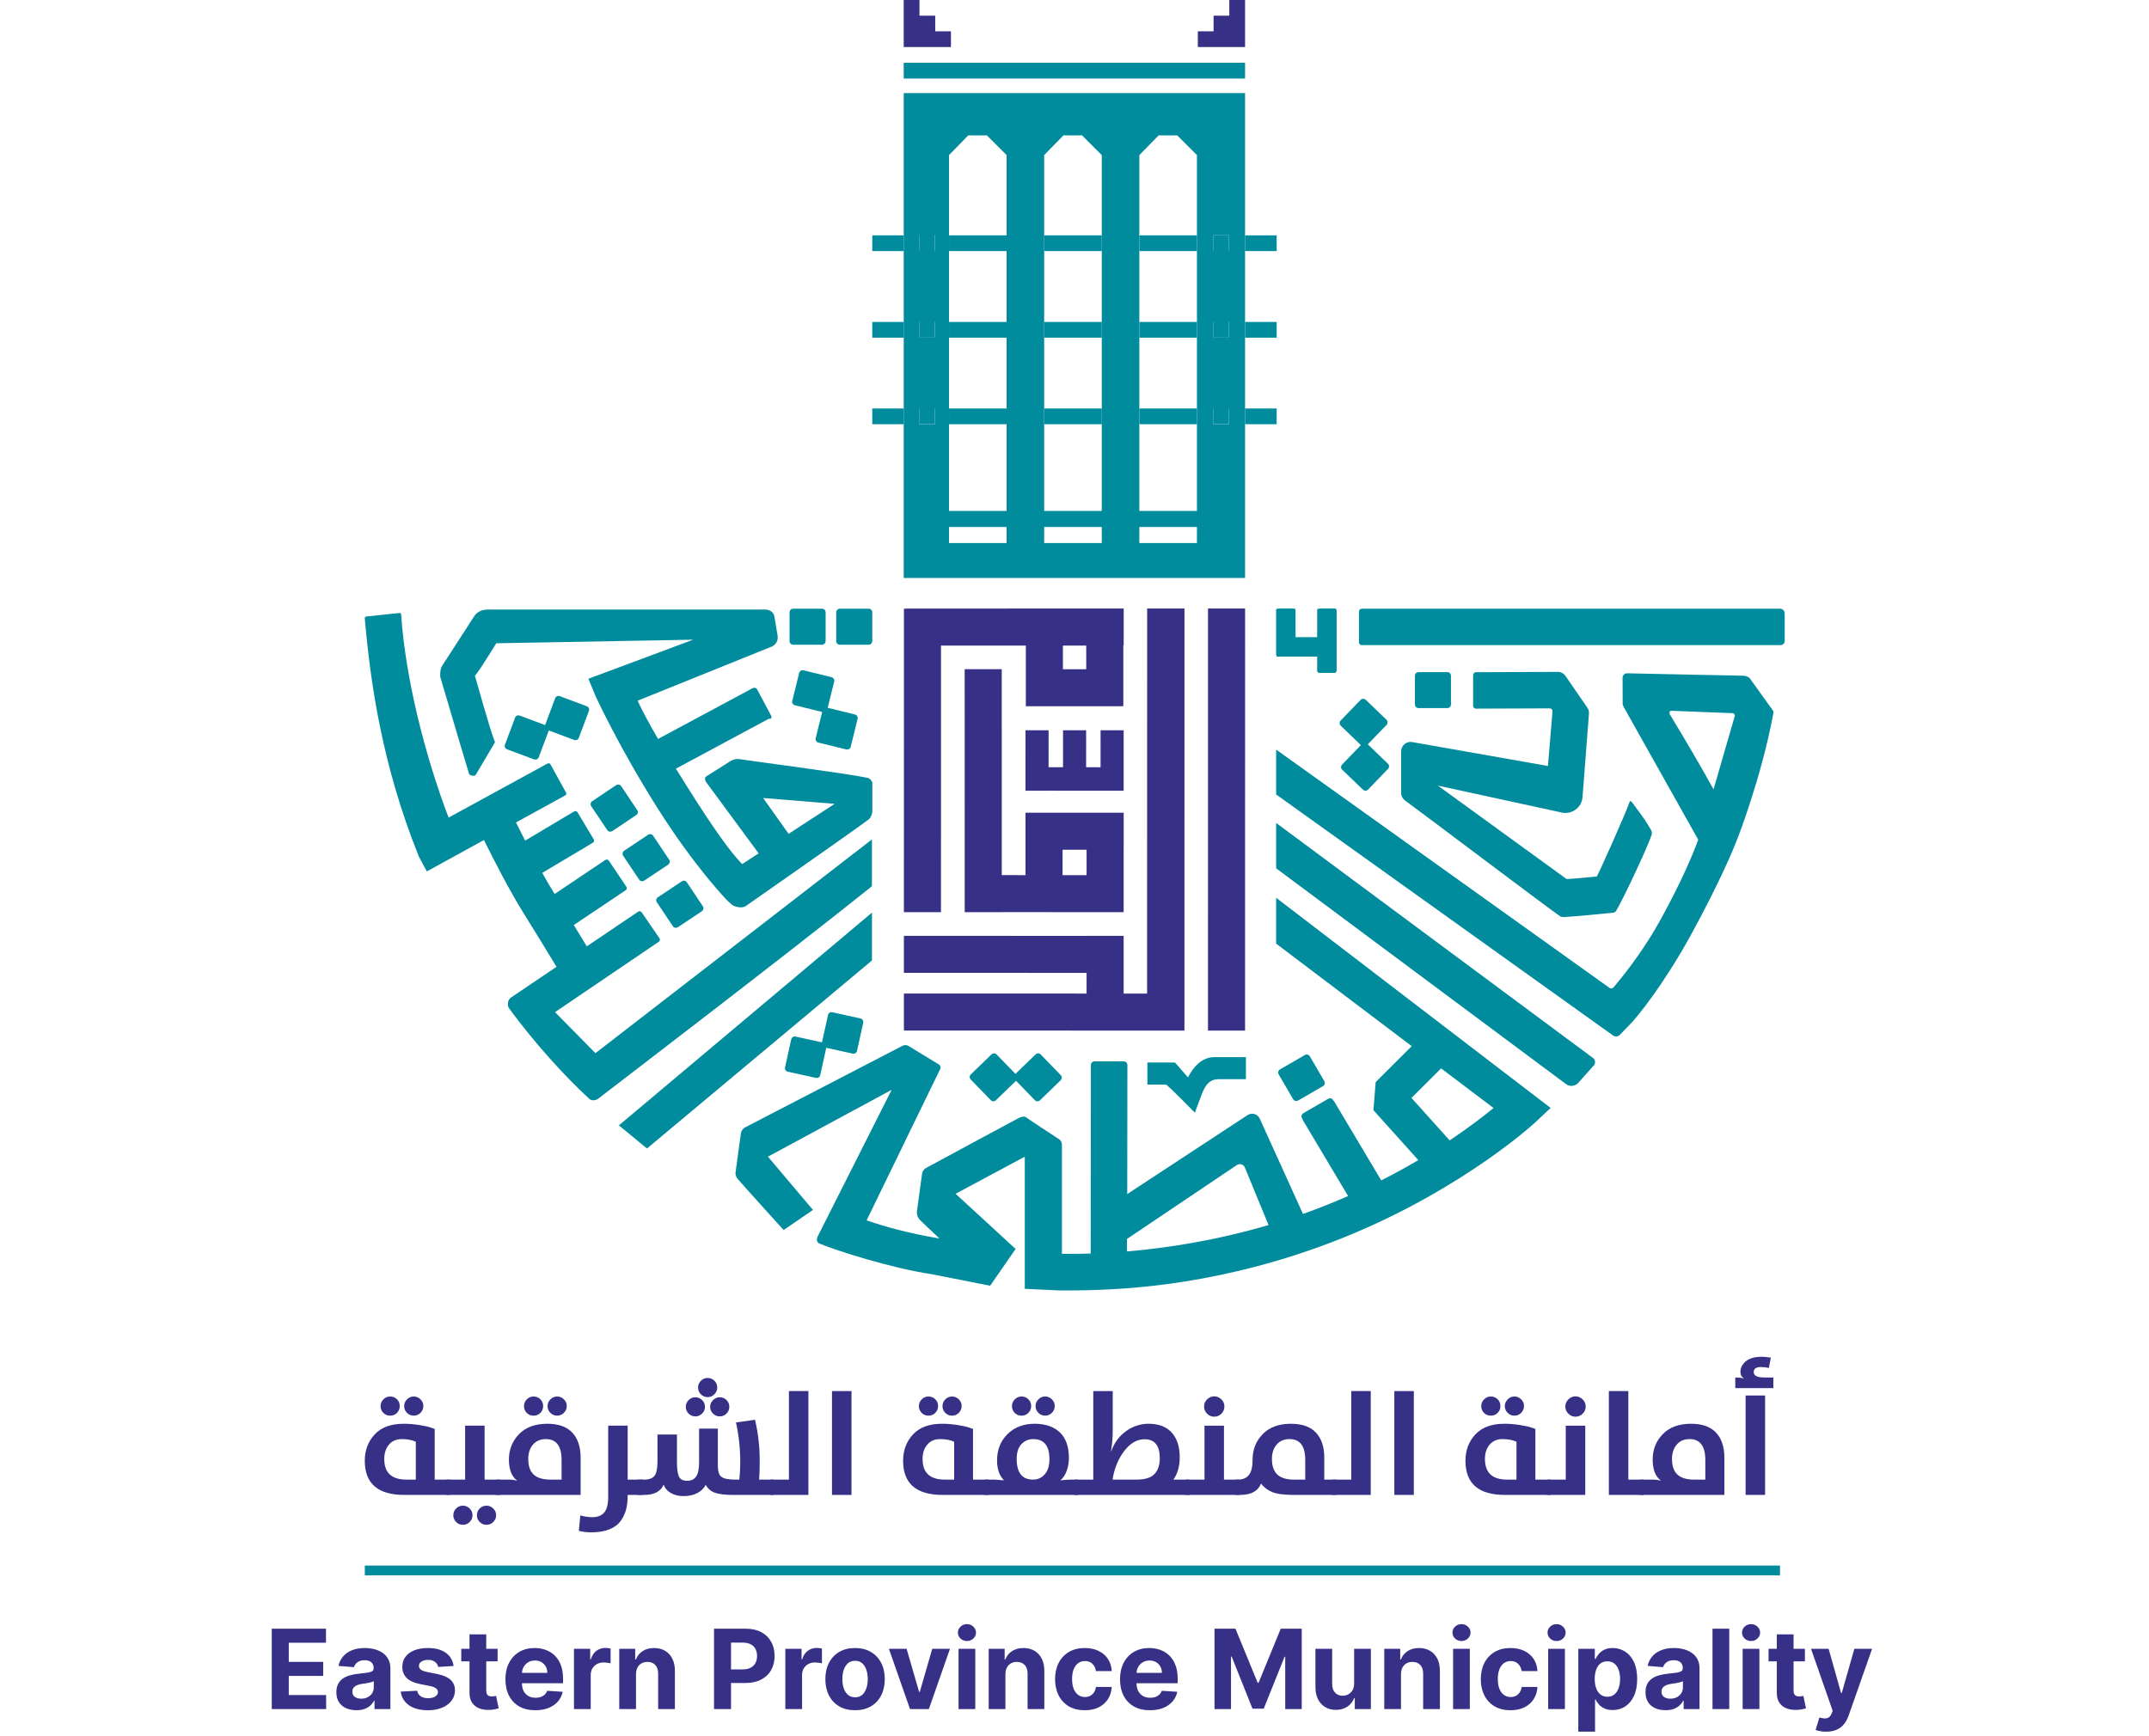 <svg width="177" height="143" viewBox="0 0 177 143" fill="none" xmlns="http://www.w3.org/2000/svg">
<path d="M101.252 0V1.292H99.955V2.579H98.658V3.875H102.549V0H101.252Z" fill="#363087"/>
<path d="M75.731 0V1.292H77.028V2.579H78.324V3.875H74.434V0H75.731Z" fill="#363087"/>
<path d="M74.434 5.172H102.549V6.471H74.434V5.172Z" fill="#008C9D"/>
<path d="M99.497 50.13L99.494 84.901L102.548 84.902L102.551 50.13H99.497Z" fill="#363087"/>
<path d="M94.483 50.13L94.48 81.853L92.548 81.852L92.548 80.15V80.124L92.549 77.097H89.496V77.1L74.448 77.097V80.146L89.495 80.149L89.494 81.852L74.448 81.85V84.9L89.493 84.901V84.902L92.546 84.903V84.902L97.555 84.903V84.902V83.557V81.853L97.558 50.13H94.483Z" fill="#363087"/>
<path d="M89.466 53.183L89.467 55.132L87.546 55.133L87.545 53.183H89.466ZM77.505 53.184L84.492 53.184L84.493 55.133H84.492V58.184L92.521 58.181V58.15H92.521L92.52 53.182H92.551V50.133H92.519H89.466L87.544 50.133V50.133H84.491V50.133L74.643 50.136V50.147H74.452L74.449 75.146L77.502 75.147L77.505 53.184Z" fill="#363087"/>
<path d="M86.365 65.14V65.138L87.554 65.139V65.14H89.457V65.139L90.646 65.139V65.14H92.365H92.465H92.548L92.549 60.159L90.648 60.159L90.647 63.208L89.457 63.207L89.458 60.159L87.556 60.159L87.555 63.207H86.365L86.366 60.159L84.464 60.159L84.463 63.205V65.137V65.14H86.365Z" fill="#363087"/>
<path d="M89.495 72.096H87.517L87.519 70.002L89.495 70.003L89.495 72.096ZM92.55 70.003L92.55 66.954H92.55H91.851L84.585 66.951V66.953H84.466L84.464 72.096L82.51 72.095L82.508 55.131H79.454L79.457 75.146H82.511V75.144L92.548 75.146L92.549 72.097H92.548L92.549 70.003H92.55Z" fill="#363087"/>
<path d="M65.956 55.256C65.888 55.297 65.841 55.362 65.822 55.439L65.255 57.745C65.236 57.821 65.248 57.901 65.289 57.968C65.331 58.036 65.395 58.084 65.472 58.102L67.716 58.653L67.184 60.817C67.165 60.893 67.177 60.973 67.219 61.04C67.259 61.108 67.324 61.156 67.402 61.175L69.709 61.741L69.781 61.749L69.934 61.707C70.001 61.666 70.049 61.601 70.068 61.524L70.634 59.218C70.653 59.141 70.642 59.062 70.6 58.994C70.56 58.927 70.495 58.879 70.418 58.86L68.173 58.31L68.706 56.146C68.724 56.069 68.712 55.99 68.671 55.922C68.63 55.855 68.565 55.807 68.489 55.788L66.18 55.222C66.103 55.204 66.023 55.215 65.956 55.256Z" fill="#008C9D"/>
<path d="M52.645 72.469C52.689 72.535 52.756 72.58 52.834 72.596L52.916 72.601L53.056 72.552L55.033 71.234C55.168 71.143 55.205 70.959 55.114 70.823L53.795 68.849C53.751 68.782 53.683 68.738 53.606 68.722C53.529 68.708 53.45 68.723 53.384 68.767L51.407 70.085C51.271 70.176 51.234 70.359 51.325 70.495L52.645 72.469Z" fill="#008C9D"/>
<path d="M55.42 76.305C55.464 76.371 55.531 76.415 55.609 76.431L55.691 76.436L55.831 76.387L57.808 75.069C57.944 74.979 57.981 74.794 57.89 74.659L56.57 72.684C56.526 72.618 56.459 72.573 56.381 72.558C56.304 72.543 56.225 72.558 56.16 72.603L54.182 73.921C54.047 74.011 54.01 74.195 54.101 74.331L55.42 76.305Z" fill="#008C9D"/>
<path d="M65.328 53.113H67.705C67.868 53.113 68.001 52.98 68.001 52.817V50.443C68.001 50.279 67.868 50.147 67.705 50.147H65.328C65.164 50.147 65.031 50.279 65.031 50.443V52.817C65.031 52.98 65.164 53.113 65.328 53.113Z" fill="#008C9D"/>
<path d="M69.171 53.113H71.548C71.712 53.113 71.844 52.98 71.844 52.817V50.443C71.844 50.279 71.712 50.147 71.548 50.147H69.171C69.008 50.147 68.875 50.279 68.875 50.443V52.817C68.875 52.98 69.008 53.113 69.171 53.113Z" fill="#008C9D"/>
<path d="M48.333 58.183L46.107 57.351V57.35C45.954 57.293 45.782 57.371 45.725 57.524L44.897 59.734L42.806 58.952C42.732 58.924 42.651 58.927 42.579 58.959C42.507 58.992 42.452 59.051 42.424 59.125L41.59 61.348C41.562 61.422 41.565 61.503 41.598 61.575C41.632 61.646 41.69 61.702 41.764 61.73L43.99 62.562L44.094 62.581L44.217 62.554C44.288 62.521 44.343 62.463 44.371 62.389L45.2 60.178L47.292 60.96L47.395 60.979L47.519 60.952C47.59 60.92 47.645 60.861 47.672 60.787L48.507 58.564C48.564 58.411 48.485 58.24 48.333 58.183Z" fill="#008C9D"/>
<path d="M52.53 66.956C52.545 66.879 52.529 66.8 52.485 66.734L51.161 64.763C51.069 64.628 50.885 64.592 50.749 64.682L48.776 66.005C48.71 66.05 48.666 66.116 48.65 66.194C48.635 66.271 48.651 66.351 48.696 66.417L50.019 68.388C50.064 68.453 50.131 68.498 50.209 68.513L50.283 68.518L50.431 68.468L52.404 67.145C52.471 67.101 52.515 67.034 52.53 66.956Z" fill="#008C9D"/>
<path d="M71.818 75.185L50.973 92.712L53.288 94.615L71.818 79.126V75.185Z" fill="#008C9D"/>
<path d="M71.817 69.153L49.042 86.763L45.715 83.382L54.264 77.581C54.358 77.516 54.381 77.388 54.316 77.294L52.849 75.158C52.784 75.064 52.656 75.041 52.562 75.105C52.562 75.105 50.574 76.448 48.331 77.963C47.998 77.415 47.634 76.818 47.26 76.206L51.535 73.337C51.63 73.273 51.655 73.146 51.59 73.051L50.146 70.9C50.082 70.806 49.954 70.781 49.859 70.845L49.701 70.951L45.681 73.648L45.677 73.641C45.352 73.121 45.006 72.527 44.663 71.909L48.828 69.426C48.926 69.368 48.959 69.242 48.901 69.144L47.569 66.921C47.512 66.822 47.385 66.79 47.287 66.848L43.252 69.253C42.964 68.689 42.708 68.176 42.499 67.755L46.534 65.539C46.617 65.486 46.693 65.418 46.624 65.301L45.335 62.965C45.278 62.867 45.168 62.858 45.069 62.916L36.948 67.356C34.974 62.173 33.386 55.791 33.04 50.641C33.033 50.527 32.994 50.489 32.86 50.503C32.744 50.516 30.725 50.73 30.173 50.789C30.085 50.798 30.036 50.852 30.046 50.968C30.506 56.187 31.452 62.993 34.502 70.578L35.156 71.789L39.86 69.204C40.622 70.743 41.959 73.368 43.127 75.233C43.954 76.554 45.014 78.292 45.837 79.648C43.88 80.97 42.224 82.088 42.095 82.174C41.768 82.393 41.786 82.875 41.916 83.053C43.97 85.853 46.457 88.617 48.567 90.553C48.691 90.665 49.041 90.694 49.261 90.518C49.462 90.356 64.94 78.531 71.817 73.009V69.153Z" fill="#008C9D"/>
<path d="M68.742 66.222L64.952 68.694C64.269 67.732 62.854 65.741 62.854 65.741L68.742 66.222ZM38.639 63.768L38.65 63.801L38.68 63.817C38.719 63.84 39.068 64.028 39.201 63.803L40.771 61.145L40.754 61.104C40.322 60.043 39.178 55.818 39.114 55.669C39.285 55.491 39.7 54.899 40.878 52.994L57.094 52.7L48.459 55.919L49.083 57.408C49.097 57.442 50.994 61.566 54.15 66.564C57.236 71.45 59.846 74.141 59.98 74.26C59.98 74.26 60.107 74.381 60.306 74.549C60.505 74.716 61.15 74.848 61.415 74.649C61.648 74.473 69.9 68.742 71.56 67.496C71.791 67.323 71.85 66.872 71.85 66.872V64.464C71.85 64.464 71.707 64.131 71.452 64.078C69.63 63.694 61.32 62.622 61.006 62.554C60.648 62.476 60.339 62.593 60.187 62.689C60.066 62.766 58.717 63.616 58.162 63.967C58.017 64.059 58.063 64.3 58.152 64.42C58.22 64.511 61.32 68.728 62.485 70.302L61.126 71.188C60.077 70.115 58.64 68.044 56.693 64.963C56.325 64.379 55.991 63.842 55.671 63.324L63.326 59.211C63.533 59.272 63.585 59.092 63.506 58.948L62.374 56.818C62.308 56.693 62.169 56.605 61.971 56.703L54.2 60.877C53.465 59.611 52.914 58.581 52.515 57.725L63.495 53.294C63.882 53.166 64.114 52.781 64.047 52.379L63.784 50.8C63.717 50.401 63.375 50.215 62.97 50.215H40.209C39.626 50.215 39.255 50.459 39.066 50.752C38.913 50.99 37.089 53.811 36.408 54.865C36.25 55.11 36.226 55.64 36.279 55.823C36.958 58.164 38.62 63.711 38.639 63.768Z" fill="#008C9D"/>
<path d="M98.413 91.664L98.773 90.699C99.083 89.908 99.327 88.906 100.367 88.906H102.618V87.091H100.008C98.967 87.091 98.273 87.934 97.844 88.756C97.421 88.266 97.044 87.838 97.017 87.808L96.775 87.534H94.504V89.349H96.046C96.516 89.72 98.413 91.664 98.413 91.664Z" fill="#008C9D"/>
<path d="M68.551 83.393C68.474 83.376 68.394 83.39 68.328 83.433C68.262 83.475 68.216 83.541 68.198 83.618L67.701 85.872L65.522 85.393C65.446 85.376 65.366 85.39 65.3 85.433C65.233 85.475 65.187 85.541 65.17 85.618L64.659 87.937C64.641 88.014 64.655 88.094 64.698 88.16C64.74 88.226 64.807 88.272 64.884 88.289L67.205 88.8C67.283 88.817 67.362 88.803 67.428 88.761C67.495 88.718 67.541 88.651 67.558 88.575L68.055 86.32L70.234 86.8C70.311 86.817 70.39 86.803 70.457 86.76C70.524 86.718 70.57 86.652 70.587 86.575L71.098 84.256L71.105 84.185L71.058 84.033C71.016 83.967 70.95 83.921 70.872 83.903L68.551 83.393Z" fill="#008C9D"/>
<path d="M81.606 90.638C81.661 90.694 81.735 90.726 81.814 90.728C81.893 90.728 81.968 90.698 82.025 90.644L83.684 89.038L85.237 90.638C85.292 90.695 85.366 90.726 85.445 90.728C85.524 90.729 85.599 90.699 85.655 90.644L87.363 88.993L87.407 88.937L87.453 88.784C87.453 88.705 87.424 88.631 87.369 88.574L85.715 86.869C85.66 86.812 85.586 86.78 85.507 86.779C85.427 86.778 85.353 86.808 85.296 86.862L83.637 88.469L82.084 86.868C82.029 86.812 81.955 86.78 81.876 86.778C81.797 86.778 81.722 86.807 81.665 86.862L79.958 88.514C79.902 88.569 79.87 88.643 79.868 88.722C79.867 88.801 79.897 88.876 79.952 88.932L81.606 90.638Z" fill="#008C9D"/>
<path d="M146.608 50.147H112.166C112.035 50.147 111.93 50.252 111.93 50.383V52.913C111.93 53.044 112.035 53.149 112.166 53.149H146.645C146.838 53.149 146.995 52.993 146.995 52.801V50.532C146.995 50.32 146.821 50.147 146.608 50.147Z" fill="#008C9D"/>
<path d="M119.211 58.336C119.375 58.336 119.507 58.204 119.507 58.041V55.666C119.507 55.503 119.375 55.37 119.211 55.37H116.834C116.671 55.37 116.538 55.503 116.538 55.666V58.041C116.538 58.204 116.671 58.336 116.834 58.336H119.211Z" fill="#008C9D"/>
<path d="M106.767 90.708L106.915 90.669L108.97 89.475C109.039 89.436 109.087 89.373 109.108 89.295C109.128 89.219 109.117 89.14 109.077 89.071L107.882 87.019C107.801 86.878 107.62 86.829 107.478 86.912L105.422 88.105C105.281 88.186 105.233 88.368 105.316 88.508L106.51 90.561C106.565 90.656 106.664 90.708 106.767 90.708Z" fill="#008C9D"/>
<path d="M115.702 61.285C115.512 61.434 115.403 61.657 115.403 61.898V65.318C115.403 65.566 115.523 65.8 115.725 65.947C116.296 66.343 128.149 75.293 128.537 75.51C128.588 75.538 128.675 75.551 128.799 75.551C129.078 75.551 132.111 75.273 132.862 75.194C132.969 75.183 133.074 75.104 133.099 75.061C133.736 73.999 135.762 69.653 136.031 68.785C136.073 68.647 136.061 68.509 135.997 68.394C135.594 67.681 135.331 67.326 134.637 66.388L134.427 66.103C134.382 66.043 134.285 65.951 134.234 66.027C133.904 67.002 131.677 71.977 131.52 72.203C131.063 72.257 129.423 72.41 129.027 72.416L118.429 64.721L128.598 66.931C128.999 67.031 129.423 66.949 129.76 66.707C130.097 66.465 130.309 66.09 130.342 65.677L130.873 58.792C130.887 58.617 130.84 58.442 130.74 58.298L128.938 55.683C128.794 55.476 128.559 55.352 128.306 55.352L121.567 55.377C121.437 55.377 121.332 55.482 121.332 55.612V58.145C121.332 58.274 121.437 58.38 121.567 58.38L127.639 58.356C127.705 58.356 127.766 58.382 127.81 58.43C127.855 58.479 127.876 58.541 127.871 58.607L127.495 63.104L116.369 61.143C116.135 61.085 115.892 61.137 115.702 61.285Z" fill="#008C9D"/>
<path d="M141.134 65.028C140.258 63.451 139.054 61.348 137.518 58.824L137.508 58.647C137.538 58.59 137.595 58.556 137.66 58.556L142.722 58.754L142.859 58.822L142.888 58.971L141.134 65.028ZM144.125 55.888C144.125 55.888 143.944 55.665 143.533 55.665C143.122 55.665 133.991 55.467 133.991 55.467C133.895 55.467 133.805 55.52 133.739 55.59C133.672 55.659 133.638 55.751 133.641 55.847L133.65 58.015L133.708 58.195L139.873 69.177C139.455 70.323 138.54 72.545 136.77 75.76C135.519 78.031 134.121 79.864 133.24 80.926C133.125 81.066 133.011 81.203 132.899 81.339C132.817 81.44 132.67 81.459 132.562 81.381L105.108 61.753V65.451L132.855 85.305C132.93 85.36 133.018 85.386 133.106 85.386C133.219 85.386 133.331 85.342 133.414 85.255L134.064 84.58L134.109 84.537C134.872 83.809 137.091 80.981 139.217 77.117C141.716 72.58 142.923 69.573 142.974 69.414L142.995 69.347L143.035 69.267C143.035 69.267 145.053 64.191 146.061 58.764C146.077 58.676 146.075 58.601 146.012 58.514C145.95 58.426 144.125 55.888 144.125 55.888Z" fill="#008C9D"/>
<path d="M105.108 67.796V71.533L128.984 89.31C129.119 89.409 129.276 89.458 129.433 89.458C129.664 89.458 129.891 89.353 130.039 89.155L131.29 87.753C131.358 87.662 131.387 87.549 131.371 87.436C131.354 87.324 131.294 87.223 131.202 87.156L105.108 67.796Z" fill="#008C9D"/>
<path d="M105.168 54.093H105.276H106.531H108.487V55.284C108.494 55.352 108.574 55.435 108.66 55.435H109.914C109.974 55.435 110.09 55.371 110.09 55.254V50.315C110.09 50.213 110.044 50.13 109.932 50.13H108.707C108.653 50.13 108.555 50.153 108.487 50.193V52.492H106.707V50.315C106.707 50.213 106.661 50.13 106.549 50.13H105.324C105.269 50.13 105.171 50.153 105.104 50.193V52.65V53.874V53.941L105.119 53.968L105.168 54.093Z" fill="#008C9D"/>
<path d="M123.016 91.282C122.135 92.003 120.917 92.933 119.399 93.95L116.255 90.451L118.695 88.015L123.016 91.282ZM92.823 103.098V102.068L101.87 95.981C101.981 95.906 102.119 95.886 102.247 95.925C102.376 95.964 102.479 96.058 102.53 96.181L104.483 100.923C100.084 102.215 96.018 102.828 92.823 103.098ZM105.107 77.737L116.275 86.184L113.306 89.147L113.121 91.458L116.817 95.573C115.876 96.128 114.858 96.69 113.765 97.245L109.861 90.691L109.845 90.7L109.803 90.626C109.721 90.485 109.54 90.437 109.398 90.519L107.343 91.712C107.202 91.794 107.153 91.976 107.236 92.116L107.294 92.217L107.277 92.227L111.034 98.533C109.937 99.015 108.785 99.482 107.569 99.919C107.484 99.949 107.401 99.975 107.317 100.005L103.758 92.154C103.675 91.971 103.517 91.834 103.323 91.778C103.131 91.723 102.923 91.754 102.755 91.864L92.844 98.371L92.857 87.746C92.857 87.583 92.725 87.44 92.561 87.439L90.147 87.437C89.984 87.437 89.851 87.569 89.851 87.732L89.832 103.271C89.333 103.286 88.87 103.293 88.459 103.293H87.465V94.288C87.465 94.176 87.385 93.952 87.252 93.864C86.606 93.442 84.701 92.198 84.536 92.064C84.394 91.947 84.161 91.985 83.943 92.087C83.76 92.173 77.665 95.468 76.299 96.207C76.126 96.301 75.979 96.444 75.939 96.745C75.907 96.977 75.644 98.905 75.525 99.77C75.49 100.026 75.586 100.311 75.784 100.517C75.915 100.653 76.565 101.267 77.381 102.032C74.76 101.595 72.705 100.996 71.378 100.536L77.433 88.081C77.47 88.012 77.478 87.931 77.454 87.856C77.432 87.78 77.38 87.718 77.31 87.681L74.786 86.142C74.641 86.066 74.431 86.089 74.275 86.186C74.275 86.186 61.594 92.758 61.372 92.876C61.151 92.994 61.043 93.216 61.022 93.37C61.005 93.497 60.691 95.787 60.584 96.576C60.561 96.742 60.607 96.922 60.75 97.112C60.892 97.303 64.543 101.333 64.543 101.333L66.959 99.677L63.25 95.289L73.439 89.784C73.439 89.784 67.45 101.674 67.389 101.782C67.213 102.094 67.261 102.351 67.505 102.453C68.818 103.001 73.361 104.469 76.768 104.977L81.553 105.923L83.65 102.893L78.707 98.346L84.405 95.292V106.176L87.262 106.31L87.297 106.306C87.435 106.308 87.615 106.31 87.835 106.31C91.86 106.31 99.375 106.053 108.586 102.745C119.369 98.874 126.145 92.752 126.428 92.485L127.715 91.275L105.107 73.96V77.737Z" fill="#008C9D"/>
<path d="M112.088 61.385L110.539 62.989C110.485 63.046 110.455 63.121 110.456 63.2C110.458 63.279 110.49 63.352 110.547 63.408L112.258 65.056C112.315 65.11 112.389 65.14 112.468 65.138C112.547 65.138 112.621 65.105 112.677 65.048L114.327 63.339C114.382 63.283 114.411 63.208 114.41 63.128C114.409 63.049 114.376 62.976 114.319 62.921L112.656 61.319L114.205 59.715C114.26 59.657 114.289 59.583 114.288 59.505C114.286 59.425 114.254 59.351 114.197 59.297L112.487 57.648L112.429 57.605L112.275 57.565C112.197 57.567 112.123 57.599 112.067 57.656L110.417 59.365C110.362 59.422 110.333 59.496 110.334 59.575C110.335 59.654 110.368 59.728 110.425 59.783L112.088 61.385Z" fill="#008C9D"/>
<path d="M74.436 19.389H71.845V20.685H74.436V19.389Z" fill="#008C9D"/>
<path d="M82.909 19.389H78.165V20.684H82.909V19.389Z" fill="#008C9D"/>
<path d="M102.548 20.685H105.151V19.39H102.548V20.685Z" fill="#008C9D"/>
<path d="M98.587 19.389H93.843V20.685H98.587V19.389Z" fill="#008C9D"/>
<path d="M90.748 19.389H86.004V20.684H90.748V19.389Z" fill="#008C9D"/>
<path d="M76.999 20.68H75.704V19.31H76.999V20.68Z" fill="#008C9D"/>
<path d="M101.215 20.68H99.92V19.346H101.215V20.68Z" fill="#008C9D"/>
<path d="M74.436 26.523H71.845V27.818H74.436V26.523Z" fill="#008C9D"/>
<path d="M82.909 26.523H78.165V27.818H82.909V26.523Z" fill="#008C9D"/>
<path d="M102.548 27.818H105.151V26.523H102.548V27.818Z" fill="#008C9D"/>
<path d="M98.587 26.523H93.843V27.818H98.587V26.523Z" fill="#008C9D"/>
<path d="M90.748 26.523H86.004V27.818H90.748V26.523Z" fill="#008C9D"/>
<path d="M76.999 27.813H75.704V26.442H76.999V27.813Z" fill="#008C9D"/>
<path d="M101.215 27.812H99.92V26.478H101.215V27.812Z" fill="#008C9D"/>
<path d="M74.436 33.652H71.845V34.948H74.436V33.652Z" fill="#008C9D"/>
<path d="M82.909 33.652H78.165V34.948H82.909V33.652Z" fill="#008C9D"/>
<path d="M102.548 34.948H105.151V33.652H102.548V34.948Z" fill="#008C9D"/>
<path d="M98.587 33.652H93.843V34.948H98.587V33.652Z" fill="#008C9D"/>
<path d="M90.748 33.652H86.004V34.948H90.748V33.652Z" fill="#008C9D"/>
<path d="M76.999 34.943H75.704V33.572H76.999V34.943Z" fill="#008C9D"/>
<path d="M101.215 34.943H99.92V33.609H101.215V34.943Z" fill="#008C9D"/>
<path d="M101.214 20.645H99.919V19.349H101.214V20.645ZM101.214 27.798H99.919V26.502H101.214V27.798ZM101.214 34.945H99.919V33.649H101.214V34.945ZM98.585 42.091H93.841V12.777L95.426 11.155H96.963L98.585 12.777V42.091ZM98.585 44.735H93.841V43.413H98.585V44.735ZM90.746 42.091H86.002V12.777L87.587 11.155H89.124L90.746 12.777V42.091ZM90.746 44.735H86.002V43.413H90.746V44.735ZM82.907 42.091H78.163V12.777L79.748 11.155H81.286L82.907 12.777V42.091ZM82.907 44.735H78.163V43.413H82.907V44.735ZM76.998 20.645H75.703V19.349H76.998V20.645ZM76.998 27.798H75.703V26.502H76.998V27.798ZM76.998 34.945H75.703V33.649H76.998V34.945ZM74.434 47.614H102.549V7.671H74.434V47.614Z" fill="#008C9D"/>
<path d="M33.289 115.837C33.289 115.627 33.366 115.443 33.52 115.285C33.674 115.127 33.86 115.047 34.078 115.047C34.29 115.047 34.474 115.125 34.632 115.279C34.79 115.433 34.868 115.619 34.868 115.837C34.868 116.047 34.791 116.231 34.638 116.389C34.484 116.547 34.298 116.625 34.078 116.625C33.86 116.625 33.674 116.549 33.52 116.395C33.366 116.241 33.289 116.055 33.289 115.837ZM34.249 121.893V118.774C33.941 118.629 33.556 118.556 33.095 118.556C32.649 118.556 32.297 118.706 32.038 119.01C31.779 119.314 31.649 119.708 31.649 120.194C31.649 121.328 32.256 121.893 33.471 121.893H34.249ZM31.345 115.837C31.345 115.627 31.422 115.443 31.576 115.285C31.73 115.127 31.916 115.047 32.135 115.047C32.354 115.047 32.54 115.123 32.694 115.273C32.847 115.423 32.925 115.611 32.925 115.837C32.925 116.055 32.849 116.241 32.7 116.395C32.55 116.549 32.362 116.625 32.135 116.625C31.907 116.625 31.72 116.549 31.57 116.395C31.42 116.241 31.345 116.055 31.345 115.837ZM37.056 123.155H33.289C31.127 123.155 30.045 122.217 30.045 120.34C30.045 119.482 30.316 118.76 30.859 118.173C31.402 117.587 32.2 117.293 33.253 117.293C33.682 117.293 34.11 117.329 34.535 117.397C34.96 117.465 35.278 117.537 35.489 117.609L35.804 117.719V121.893H37.056V123.155Z" fill="#363087"/>
<path d="M39.513 125.389C39.358 125.235 39.282 125.049 39.282 124.831C39.282 124.611 39.358 124.425 39.513 124.271C39.667 124.117 39.853 124.041 40.072 124.041C40.282 124.041 40.466 124.117 40.624 124.271C40.783 124.425 40.862 124.611 40.862 124.831C40.862 125.041 40.785 125.225 40.63 125.383C40.476 125.541 40.29 125.618 40.072 125.618C39.853 125.618 39.667 125.543 39.513 125.389ZM37.569 125.389C37.415 125.235 37.337 125.049 37.337 124.831C37.337 124.611 37.415 124.425 37.569 124.271C37.722 124.117 37.909 124.041 38.127 124.041C38.339 124.041 38.523 124.117 38.681 124.271C38.838 124.425 38.917 124.611 38.917 124.831C38.917 125.041 38.84 125.225 38.687 125.383C38.533 125.541 38.346 125.618 38.127 125.618C37.909 125.618 37.722 125.543 37.569 125.389ZM36.876 123.155C36.73 123.155 36.572 123.095 36.402 122.973C36.232 122.851 36.148 122.701 36.148 122.523C36.148 122.353 36.232 122.207 36.402 122.081C36.572 121.955 36.73 121.893 36.876 121.893H38.309V117.45H39.914V121.893H41.165V123.155H36.876Z" fill="#363087"/>
<path d="M45.1 115.837C45.1 115.627 45.177 115.443 45.332 115.285C45.485 115.127 45.672 115.047 45.89 115.047C46.101 115.047 46.285 115.125 46.444 115.279C46.601 115.433 46.68 115.619 46.68 115.837C46.68 116.047 46.603 116.231 46.45 116.389C46.295 116.547 46.109 116.625 45.89 116.625C45.672 116.625 45.485 116.549 45.332 116.395C45.177 116.241 45.1 116.055 45.1 115.837ZM46.254 121.893V120.278C46.254 119.13 45.821 118.556 44.955 118.556C44.509 118.556 44.157 118.706 43.897 119.01C43.638 119.314 43.509 119.708 43.509 120.194C43.509 120.768 43.656 121.196 43.952 121.474C44.248 121.754 44.708 121.893 45.332 121.893H46.254ZM43.157 115.837C43.157 115.627 43.234 115.443 43.388 115.285C43.541 115.127 43.727 115.047 43.946 115.047C44.164 115.047 44.352 115.123 44.505 115.273C44.659 115.423 44.736 115.611 44.736 115.837C44.736 116.055 44.661 116.241 44.511 116.395C44.362 116.549 44.172 116.625 43.946 116.625C43.719 116.625 43.531 116.549 43.381 116.395C43.232 116.241 43.157 116.055 43.157 115.837ZM47.822 123.155H40.982C40.835 123.155 40.677 123.095 40.507 122.973C40.338 122.851 40.253 122.702 40.253 122.523C40.253 122.353 40.338 122.207 40.507 122.082C40.677 121.956 40.835 121.893 40.982 121.893H41.917C42.047 121.893 42.168 121.902 42.282 121.918C42.395 121.934 42.476 121.95 42.525 121.966L42.597 121.978C42.144 121.646 41.917 121.068 41.917 120.242C41.917 119.418 42.195 118.72 42.749 118.148C43.304 117.579 44.08 117.293 45.076 117.293C45.999 117.293 46.688 117.539 47.142 118.029C47.596 118.517 47.822 119.202 47.822 120.084V123.155Z" fill="#363087"/>
<path d="M48.697 126.238C48.339 126.238 47.999 126.196 47.676 126.116L47.797 124.843C48.129 124.939 48.458 124.989 48.782 124.989C49.219 124.989 49.546 124.861 49.766 124.605C49.984 124.351 50.094 123.911 50.094 123.289V117.45H51.697V121.893H52.949V123.155H51.697V123.203C51.697 123.633 51.655 124.013 51.57 124.345C51.485 124.677 51.337 124.993 51.126 125.291C50.916 125.591 50.605 125.823 50.197 125.988C49.788 126.154 49.287 126.238 48.697 126.238Z" fill="#363087"/>
<path d="M58.491 115.897C58.491 115.687 58.57 115.503 58.728 115.345C58.886 115.187 59.07 115.11 59.28 115.11C59.5 115.11 59.686 115.185 59.84 115.339C59.993 115.493 60.07 115.679 60.07 115.897C60.07 116.109 59.993 116.293 59.84 116.449C59.686 116.607 59.5 116.687 59.28 116.687C59.07 116.687 58.886 116.609 58.728 116.457C58.57 116.303 58.491 116.117 58.491 115.897ZM57.495 114.308C57.495 114.098 57.572 113.914 57.725 113.756C57.879 113.598 58.065 113.52 58.284 113.52C58.503 113.52 58.689 113.596 58.843 113.75C58.997 113.904 59.074 114.09 59.074 114.308C59.074 114.518 58.997 114.702 58.843 114.859C58.689 115.018 58.503 115.097 58.284 115.097C58.065 115.097 57.879 115.02 57.725 114.866C57.572 114.714 57.495 114.526 57.495 114.308ZM56.486 115.897C56.486 115.687 56.563 115.503 56.717 115.345C56.871 115.187 57.057 115.11 57.276 115.11C57.487 115.11 57.671 115.185 57.829 115.339C57.986 115.493 58.065 115.679 58.065 115.897C58.065 116.109 57.986 116.293 57.829 116.449C57.671 116.607 57.487 116.687 57.276 116.687C57.057 116.687 56.871 116.609 56.717 116.457C56.563 116.303 56.486 116.117 56.486 115.897ZM60.398 123.156C59.734 123.156 59.232 123.097 58.892 122.98C58.552 122.862 58.296 122.642 58.126 122.318C57.997 122.594 57.772 122.817 57.452 122.992C57.132 123.166 56.745 123.253 56.292 123.253C55.894 123.253 55.548 123.168 55.253 122.997C54.957 122.828 54.76 122.598 54.663 122.306C54.421 122.872 53.881 123.156 53.047 123.156H52.622C52.476 123.156 52.318 123.096 52.148 122.974C51.979 122.852 51.894 122.702 51.894 122.524C51.894 122.354 51.979 122.208 52.148 122.082C52.318 121.956 52.476 121.894 52.622 121.894H53.06C53.465 121.894 53.748 121.788 53.91 121.578C54.072 121.368 54.153 120.97 54.153 120.388V118.179H55.757V120.424C55.757 121.008 55.812 121.414 55.921 121.644C56.03 121.876 56.255 121.99 56.596 121.99C56.927 121.99 57.175 121.874 57.337 121.638C57.499 121.404 57.58 121.004 57.58 120.436V117.695H59.123V120.74C59.123 121.21 59.222 121.52 59.42 121.668C59.619 121.818 60.002 121.894 60.569 121.894H60.897C60.945 121.408 60.97 120.922 60.97 120.436C60.97 119.32 60.852 118.237 60.617 117.185L62.185 116.965C62.444 118.059 62.573 119.178 62.573 120.328C62.573 120.894 62.557 121.416 62.525 121.894H63.727V123.156H60.398Z" fill="#363087"/>
<path d="M66.583 123.155H63.545C63.399 123.155 63.241 123.095 63.071 122.973C62.902 122.851 62.816 122.701 62.816 122.523C62.816 122.353 62.902 122.208 63.071 122.082C63.241 121.956 63.399 121.894 63.545 121.894H64.978V114.599H66.583V123.155Z" fill="#363087"/>
<path d="M68.526 114.6H70.131V123.156H68.526V114.6Z" fill="#363087"/>
<path d="M77.627 115.837C77.627 115.627 77.704 115.443 77.858 115.285C78.012 115.127 78.198 115.047 78.416 115.047C78.628 115.047 78.812 115.125 78.97 115.279C79.128 115.433 79.206 115.619 79.206 115.837C79.206 116.047 79.129 116.231 78.976 116.389C78.822 116.547 78.636 116.625 78.416 116.625C78.198 116.625 78.012 116.549 77.858 116.395C77.704 116.241 77.627 116.055 77.627 115.837ZM78.587 121.893V118.774C78.279 118.629 77.894 118.556 77.433 118.556C76.987 118.556 76.635 118.706 76.376 119.01C76.116 119.314 75.987 119.708 75.987 120.194C75.987 121.328 76.594 121.893 77.809 121.893H78.587ZM75.683 115.837C75.683 115.627 75.76 115.443 75.914 115.285C76.067 115.127 76.254 115.047 76.473 115.047C76.692 115.047 76.878 115.123 77.032 115.273C77.186 115.423 77.263 115.611 77.263 115.837C77.263 116.055 77.187 116.241 77.038 116.395C76.888 116.549 76.7 116.625 76.473 116.625C76.246 116.625 76.058 116.549 75.908 116.395C75.758 116.241 75.683 116.055 75.683 115.837ZM81.394 123.155H77.627C75.465 123.155 74.383 122.217 74.383 120.34C74.383 119.482 74.654 118.76 75.197 118.173C75.74 117.587 76.538 117.293 77.591 117.293C78.02 117.293 78.448 117.329 78.873 117.397C79.298 117.465 79.616 117.537 79.827 117.609L80.142 117.719V121.893H81.394V123.155Z" fill="#363087"/>
<path d="M85.294 115.837C85.294 115.627 85.371 115.443 85.524 115.285C85.678 115.127 85.865 115.047 86.084 115.047C86.294 115.047 86.478 115.125 86.636 115.279C86.794 115.433 86.873 115.619 86.873 115.837C86.873 116.047 86.796 116.231 86.642 116.389C86.488 116.547 86.302 116.625 86.084 116.625C85.865 116.625 85.678 116.549 85.524 116.395C85.371 116.241 85.294 116.055 85.294 115.837ZM85.075 121.893C85.472 121.893 85.798 121.748 86.052 121.456C86.308 121.166 86.436 120.748 86.436 120.206C86.436 119.106 85.99 118.556 85.1 118.556C84.719 118.556 84.396 118.692 84.133 118.968C83.87 119.244 83.738 119.648 83.738 120.182C83.738 121.322 84.184 121.893 85.075 121.893ZM83.349 115.837C83.349 115.627 83.426 115.443 83.58 115.285C83.735 115.127 83.921 115.047 84.14 115.047C84.358 115.047 84.544 115.123 84.698 115.273C84.853 115.423 84.93 115.611 84.93 115.837C84.93 116.055 84.855 116.241 84.704 116.395C84.554 116.549 84.366 116.625 84.14 116.625C83.913 116.625 83.725 116.549 83.574 116.395C83.424 116.241 83.349 116.055 83.349 115.837ZM88.794 123.155H81.211C81.065 123.155 80.907 123.095 80.737 122.973C80.568 122.851 80.482 122.702 80.482 122.523C80.482 122.353 80.568 122.207 80.737 122.082C80.907 121.956 81.065 121.893 81.211 121.893H81.94L82.693 121.953C82.312 121.574 82.122 121.028 82.122 120.316C82.122 119.434 82.41 118.708 82.985 118.143C83.56 117.577 84.305 117.293 85.221 117.293C86.104 117.293 86.794 117.531 87.293 118.003C87.791 118.476 88.039 119.182 88.039 120.122C88.039 120.486 87.979 120.836 87.857 121.172C87.737 121.508 87.562 121.768 87.335 121.953C87.675 121.914 87.987 121.893 88.272 121.893H88.794V123.155Z" fill="#363087"/>
<path d="M91.637 121.894H93.593C94.306 121.894 94.806 121.738 95.094 121.426C95.381 121.114 95.525 120.688 95.525 120.146C95.525 119.094 95.108 118.569 94.274 118.569C93.643 118.569 93.076 118.9 92.578 119.562C92.082 120.226 91.767 121.004 91.637 121.894ZM93.447 123.155H88.612C88.466 123.155 88.308 123.095 88.138 122.973C87.968 122.851 87.884 122.702 87.884 122.524C87.884 122.354 87.968 122.208 88.138 122.082C88.308 121.956 88.466 121.894 88.612 121.894H90.046V114.6H91.649V117.755C91.649 118.435 91.601 119.032 91.503 119.55H91.527C91.787 118.838 92.198 118.285 92.762 117.889C93.325 117.493 93.937 117.293 94.602 117.293C95.437 117.293 96.073 117.537 96.51 118.023C96.948 118.507 97.166 119.182 97.166 120.048C97.166 120.792 96.992 121.408 96.644 121.894H97.955V123.155H93.643H93.447Z" fill="#363087"/>
<path d="M99.42 116.463C99.254 116.297 99.172 116.101 99.172 115.873C99.172 115.647 99.254 115.451 99.42 115.285C99.586 115.119 99.782 115.035 100.011 115.035C100.237 115.035 100.433 115.119 100.599 115.285C100.765 115.451 100.847 115.647 100.847 115.873C100.847 116.101 100.765 116.297 100.599 116.463C100.433 116.629 100.237 116.711 100.011 116.711C99.782 116.711 99.586 116.629 99.42 116.463ZM97.775 123.155C97.629 123.155 97.47 123.096 97.3 122.973C97.13 122.852 97.046 122.701 97.046 122.524C97.046 122.354 97.13 122.208 97.3 122.082C97.47 121.956 97.629 121.894 97.775 121.894H99.208V117.451H100.811V121.894H102.063V123.155H97.775Z" fill="#363087"/>
<path d="M107.505 121.894V120.278C107.505 119.13 107.073 118.556 106.206 118.556C105.76 118.556 105.407 118.706 105.149 119.01C104.889 119.314 104.761 119.708 104.761 120.194C104.761 120.768 104.909 121.196 105.203 121.474C105.499 121.754 105.96 121.894 106.582 121.894H107.505ZM106.582 123.155C105.774 123.155 105.177 123.079 104.797 122.925C104.416 122.771 104.104 122.536 103.862 122.222C103.618 122.843 103.043 123.155 102.136 123.155H101.88C101.734 123.155 101.576 123.095 101.406 122.973C101.238 122.851 101.151 122.701 101.151 122.523C101.151 122.354 101.238 122.208 101.406 122.081C101.576 121.956 101.734 121.894 101.88 121.894H101.966C102.355 121.894 102.653 121.768 102.859 121.518C103.065 121.266 103.169 120.842 103.169 120.242C103.169 119.418 103.446 118.72 104 118.149C104.555 117.579 105.331 117.293 106.328 117.293C107.251 117.293 107.94 117.539 108.394 118.029C108.847 118.516 109.073 119.202 109.073 120.084V121.894H110.046V123.155H106.582Z" fill="#363087"/>
<path d="M112.9 123.155H109.863C109.717 123.155 109.559 123.095 109.389 122.973C109.219 122.851 109.135 122.701 109.135 122.523C109.135 122.353 109.219 122.208 109.389 122.081C109.559 121.955 109.717 121.894 109.863 121.894H111.297V114.599H112.9V123.155Z" fill="#363087"/>
<path d="M114.843 114.6H116.448V123.156H114.843V114.6Z" fill="#363087"/>
<path d="M123.944 115.837C123.944 115.627 124.022 115.443 124.176 115.285C124.33 115.127 124.517 115.047 124.735 115.047C124.945 115.047 125.129 115.125 125.287 115.279C125.445 115.433 125.523 115.619 125.523 115.837C125.523 116.047 125.447 116.231 125.293 116.389C125.139 116.547 124.953 116.625 124.735 116.625C124.517 116.625 124.33 116.549 124.176 116.395C124.022 116.241 123.944 116.055 123.944 115.837ZM124.905 121.893V118.774C124.597 118.629 124.212 118.556 123.75 118.556C123.306 118.556 122.953 118.706 122.693 119.01C122.435 119.314 122.305 119.708 122.305 120.194C122.305 121.328 122.911 121.893 124.126 121.893H124.905ZM122 115.837C122 115.627 122.078 115.443 122.233 115.285C122.385 115.127 122.573 115.047 122.791 115.047C123.009 115.047 123.195 115.123 123.35 115.273C123.504 115.423 123.58 115.611 123.58 115.837C123.58 116.055 123.506 116.241 123.356 116.395C123.205 116.549 123.017 116.625 122.791 116.625C122.563 116.625 122.375 116.549 122.226 116.395C122.076 116.241 122 116.055 122 115.837ZM127.712 123.155H123.944C121.782 123.155 120.701 122.217 120.701 120.34C120.701 119.482 120.971 118.76 121.514 118.173C122.058 117.587 122.855 117.293 123.908 117.293C124.338 117.293 124.765 117.329 125.191 117.397C125.616 117.465 125.934 117.537 126.144 117.609L126.46 117.719V121.893H127.712V123.155Z" fill="#363087"/>
<path d="M129.177 116.463C129.011 116.297 128.927 116.101 128.927 115.873C128.927 115.647 129.011 115.451 129.177 115.285C129.343 115.119 129.539 115.035 129.766 115.035C129.992 115.035 130.188 115.119 130.354 115.285C130.52 115.451 130.604 115.647 130.604 115.873C130.604 116.101 130.52 116.297 130.354 116.463C130.188 116.629 129.992 116.711 129.766 116.711C129.539 116.711 129.343 116.629 129.177 116.463ZM130.568 123.155H127.53C127.383 123.155 127.225 123.096 127.055 122.973C126.887 122.852 126.801 122.701 126.801 122.524C126.801 122.354 126.887 122.208 127.055 122.082C127.225 121.956 127.383 121.894 127.53 121.894H128.963V117.451H130.568V123.155Z" fill="#363087"/>
<path d="M132.512 123.155V114.599H134.115V121.894H135.366V123.155H132.512Z" fill="#363087"/>
<path d="M140.457 121.894V120.278C140.457 119.13 140.025 118.556 139.158 118.556C138.712 118.556 138.359 118.706 138.101 119.01C137.841 119.314 137.713 119.708 137.713 120.194C137.713 120.768 137.859 121.196 138.155 121.474C138.452 121.754 138.912 121.894 139.535 121.894H140.457ZM142.025 123.155H135.185C135.038 123.155 134.88 123.095 134.71 122.973C134.542 122.851 134.456 122.701 134.456 122.523C134.456 122.354 134.542 122.207 134.71 122.081C134.88 121.955 135.038 121.894 135.185 121.894H136.121C136.25 121.894 136.372 121.901 136.486 121.918C136.598 121.933 136.68 121.949 136.728 121.966L136.8 121.977C136.348 121.646 136.121 121.068 136.121 120.242C136.121 119.418 136.398 118.72 136.952 118.149C137.507 117.579 138.283 117.293 139.28 117.293C140.203 117.293 140.892 117.539 141.346 118.028C141.799 118.516 142.025 119.202 142.025 120.084V123.155Z" fill="#363087"/>
<path d="M143.775 114.963H145.38V123.155H143.775V114.963ZM142.924 114.355V113.481C143.184 113.481 143.426 113.507 143.655 113.555C143.45 113.449 143.35 113.271 143.35 113.022C143.35 112.682 143.5 112.388 143.799 112.142C144.099 111.894 144.545 111.772 145.136 111.772C145.274 111.772 145.512 111.796 145.853 111.844L145.694 112.694C145.452 112.645 145.234 112.62 145.04 112.62C144.642 112.62 144.443 112.757 144.443 113.033C144.443 113.334 144.736 113.481 145.318 113.481H146.059V114.355H142.924Z" fill="#363087"/>
<path d="M146.606 129.783H30.048V128.975H146.606V129.783Z" fill="#008C9D"/>
<path d="M22.383 140.797V134.177H26.849V135.331H23.784V136.909H26.619V138.063H23.784V139.643H26.862V140.797H22.383ZM29.354 140.891C29.037 140.891 28.755 140.836 28.506 140.726C28.258 140.614 28.062 140.449 27.918 140.232C27.775 140.012 27.704 139.738 27.704 139.411C27.704 139.135 27.755 138.903 27.856 138.716C27.957 138.528 28.096 138.377 28.27 138.263C28.445 138.149 28.643 138.063 28.866 138.005C29.09 137.946 29.325 137.906 29.571 137.882C29.86 137.852 30.093 137.824 30.27 137.798C30.447 137.77 30.576 137.729 30.655 137.675C30.735 137.621 30.775 137.541 30.775 137.436V137.416C30.775 137.212 30.71 137.053 30.581 136.941C30.454 136.829 30.272 136.773 30.037 136.773C29.789 136.773 29.592 136.828 29.445 136.938C29.298 137.046 29.201 137.181 29.154 137.345L27.879 137.242C27.943 136.94 28.071 136.679 28.261 136.46C28.45 136.238 28.695 136.067 28.995 135.949C29.297 135.828 29.647 135.768 30.044 135.768C30.32 135.768 30.584 135.8 30.837 135.865C31.091 135.929 31.317 136.03 31.513 136.165C31.711 136.301 31.868 136.476 31.982 136.689C32.096 136.9 32.154 137.153 32.154 137.449V140.797H30.846V140.109H30.807C30.728 140.264 30.621 140.401 30.487 140.519C30.353 140.636 30.192 140.727 30.005 140.794C29.817 140.859 29.6 140.891 29.354 140.891ZM29.749 139.941C29.952 139.941 30.131 139.901 30.286 139.821C30.442 139.739 30.564 139.629 30.652 139.491C30.741 139.354 30.785 139.197 30.785 139.023V138.496C30.742 138.524 30.682 138.55 30.607 138.573C30.533 138.595 30.45 138.616 30.358 138.635C30.265 138.652 30.172 138.668 30.079 138.683C29.986 138.696 29.902 138.708 29.827 138.719C29.665 138.743 29.524 138.78 29.403 138.832C29.282 138.884 29.188 138.954 29.121 139.042C29.055 139.128 29.021 139.236 29.021 139.365C29.021 139.553 29.089 139.696 29.225 139.795C29.363 139.892 29.538 139.941 29.749 139.941ZM37.359 137.248L36.097 137.326C36.075 137.218 36.029 137.121 35.958 137.035C35.887 136.946 35.793 136.876 35.676 136.825C35.562 136.771 35.425 136.744 35.265 136.744C35.052 136.744 34.871 136.789 34.725 136.88C34.578 136.968 34.505 137.087 34.505 137.235C34.505 137.354 34.552 137.454 34.647 137.536C34.742 137.618 34.905 137.684 35.136 137.733L36.035 137.914C36.519 138.013 36.879 138.173 37.116 138.392C37.354 138.612 37.472 138.901 37.472 139.259C37.472 139.584 37.376 139.87 37.184 140.115C36.994 140.361 36.733 140.553 36.401 140.691C36.071 140.827 35.69 140.894 35.259 140.894C34.601 140.894 34.077 140.758 33.686 140.484C33.298 140.208 33.07 139.833 33.003 139.359L34.359 139.288C34.4 139.488 34.499 139.641 34.657 139.747C34.814 139.85 35.016 139.902 35.262 139.902C35.504 139.902 35.698 139.856 35.844 139.763C35.993 139.668 36.069 139.546 36.071 139.398C36.069 139.273 36.016 139.17 35.913 139.091C35.809 139.009 35.649 138.946 35.434 138.903L34.573 138.732C34.087 138.635 33.726 138.467 33.489 138.228C33.253 137.988 33.136 137.684 33.136 137.313C33.136 136.994 33.222 136.719 33.395 136.489C33.569 136.258 33.814 136.08 34.129 135.955C34.447 135.83 34.818 135.768 35.243 135.768C35.87 135.768 36.364 135.9 36.725 136.165C37.087 136.43 37.299 136.791 37.359 137.248ZM40.984 135.832V136.867H37.991V135.832H40.984ZM38.67 134.643H40.049V139.272C40.049 139.399 40.069 139.498 40.107 139.569C40.146 139.638 40.2 139.687 40.269 139.715C40.34 139.743 40.422 139.757 40.515 139.757C40.58 139.757 40.645 139.751 40.709 139.74C40.774 139.728 40.824 139.718 40.858 139.711L41.075 140.736C41.006 140.758 40.909 140.782 40.784 140.81C40.659 140.84 40.507 140.859 40.328 140.865C39.995 140.878 39.704 140.834 39.454 140.733C39.206 140.631 39.013 140.474 38.874 140.261C38.736 140.047 38.668 139.778 38.67 139.453V134.643ZM44.094 140.894C43.583 140.894 43.143 140.791 42.774 140.584C42.407 140.375 42.124 140.08 41.926 139.698C41.728 139.315 41.628 138.861 41.628 138.338C41.628 137.827 41.728 137.379 41.926 136.993C42.124 136.607 42.404 136.307 42.764 136.091C43.127 135.875 43.552 135.768 44.039 135.768C44.367 135.768 44.672 135.821 44.955 135.926C45.24 136.03 45.488 136.186 45.699 136.395C45.913 136.604 46.079 136.867 46.198 137.184C46.316 137.498 46.376 137.867 46.376 138.289V138.667H42.179V137.814H45.078C45.078 137.616 45.035 137.44 44.949 137.287C44.862 137.134 44.743 137.014 44.59 136.928C44.438 136.84 44.263 136.796 44.062 136.796C43.853 136.796 43.667 136.844 43.505 136.941C43.346 137.036 43.221 137.164 43.13 137.326C43.039 137.485 42.993 137.663 42.991 137.859V138.67C42.991 138.916 43.036 139.128 43.127 139.307C43.219 139.486 43.35 139.624 43.518 139.721C43.687 139.818 43.886 139.866 44.117 139.866C44.27 139.866 44.41 139.845 44.538 139.802C44.665 139.759 44.774 139.694 44.864 139.608C44.955 139.522 45.024 139.416 45.072 139.291L46.347 139.375C46.282 139.681 46.149 139.948 45.949 140.177C45.75 140.403 45.493 140.58 45.178 140.707C44.866 140.832 44.504 140.894 44.094 140.894ZM47.275 140.797V135.832H48.612V136.699H48.664C48.755 136.391 48.907 136.158 49.12 136C49.334 135.841 49.58 135.761 49.858 135.761C49.927 135.761 50.001 135.766 50.081 135.774C50.161 135.783 50.231 135.795 50.292 135.81V137.032C50.227 137.012 50.137 136.995 50.023 136.98C49.909 136.965 49.804 136.957 49.709 136.957C49.506 136.957 49.325 137.001 49.165 137.09C49.008 137.176 48.883 137.297 48.79 137.452C48.699 137.607 48.654 137.786 48.654 137.988V140.797H47.275ZM52.383 137.927V140.797H51.004V135.832H52.318V136.708H52.377C52.486 136.42 52.671 136.191 52.93 136.023C53.189 135.853 53.503 135.768 53.872 135.768C54.217 135.768 54.518 135.843 54.775 135.994C55.031 136.145 55.231 136.36 55.373 136.641C55.516 136.918 55.587 137.25 55.587 137.636V140.797H54.208V137.882C54.21 137.578 54.133 137.341 53.975 137.171C53.818 136.998 53.601 136.912 53.325 136.912C53.139 136.912 52.975 136.952 52.833 137.032C52.693 137.111 52.583 137.228 52.503 137.381C52.425 137.532 52.385 137.714 52.383 137.927ZM58.809 140.797V134.177H61.423C61.926 134.177 62.354 134.273 62.708 134.465C63.062 134.655 63.331 134.919 63.517 135.257C63.705 135.593 63.799 135.981 63.799 136.421C63.799 136.86 63.704 137.248 63.514 137.584C63.324 137.921 63.049 138.182 62.689 138.37C62.33 138.557 61.897 138.651 61.388 138.651H59.721V137.529H61.161C61.431 137.529 61.653 137.483 61.828 137.39C62.005 137.296 62.136 137.165 62.223 136.999C62.311 136.831 62.355 136.638 62.355 136.421C62.355 136.201 62.311 136.009 62.223 135.845C62.136 135.679 62.005 135.551 61.828 135.461C61.651 135.368 61.426 135.322 61.155 135.322H60.21V140.797H58.809ZM64.683 140.797V135.832H66.019V136.699H66.071C66.162 136.391 66.314 136.158 66.528 136C66.741 135.841 66.987 135.761 67.265 135.761C67.334 135.761 67.409 135.766 67.489 135.774C67.568 135.783 67.639 135.795 67.699 135.81V137.032C67.634 137.012 67.545 136.995 67.43 136.98C67.316 136.965 67.211 136.957 67.117 136.957C66.914 136.957 66.733 137.001 66.573 137.09C66.415 137.176 66.29 137.297 66.197 137.452C66.107 137.607 66.061 137.786 66.061 137.988V140.797H64.683ZM70.426 140.894C69.924 140.894 69.489 140.788 69.122 140.574C68.757 140.359 68.476 140.059 68.277 139.676C68.079 139.29 67.98 138.843 67.98 138.334C67.98 137.821 68.079 137.373 68.277 136.99C68.476 136.604 68.757 136.304 69.122 136.091C69.489 135.875 69.924 135.768 70.426 135.768C70.929 135.768 71.363 135.875 71.727 136.091C72.094 136.304 72.377 136.604 72.575 136.99C72.774 137.373 72.873 137.821 72.873 138.334C72.873 138.843 72.774 139.29 72.575 139.676C72.377 140.059 72.094 140.359 71.727 140.574C71.363 140.788 70.929 140.894 70.426 140.894ZM70.433 139.828C70.662 139.828 70.852 139.763 71.005 139.634C71.159 139.502 71.274 139.323 71.352 139.097C71.432 138.871 71.472 138.613 71.472 138.325C71.472 138.036 71.432 137.778 71.352 137.552C71.274 137.326 71.159 137.147 71.005 137.015C70.852 136.884 70.662 136.818 70.433 136.818C70.202 136.818 70.008 136.884 69.85 137.015C69.695 137.147 69.577 137.326 69.498 137.552C69.42 137.778 69.381 138.036 69.381 138.325C69.381 138.613 69.42 138.871 69.498 139.097C69.577 139.323 69.695 139.502 69.85 139.634C70.008 139.763 70.202 139.828 70.433 139.828ZM78.243 135.832L76.505 140.797H74.952L73.214 135.832H74.671L75.703 139.385H75.755L76.784 135.832H78.243ZM78.949 140.797V135.832H80.327V140.797H78.949ZM79.641 135.192C79.436 135.192 79.26 135.124 79.114 134.989C78.969 134.851 78.897 134.686 78.897 134.494C78.897 134.304 78.969 134.142 79.114 134.006C79.26 133.868 79.436 133.799 79.641 133.799C79.846 133.799 80.021 133.868 80.165 134.006C80.312 134.142 80.386 134.304 80.386 134.494C80.386 134.686 80.312 134.851 80.165 134.989C80.021 135.124 79.846 135.192 79.641 135.192ZM82.81 137.927V140.797H81.432V135.832H82.746V136.708H82.804C82.914 136.42 83.098 136.191 83.357 136.023C83.616 135.853 83.93 135.768 84.299 135.768C84.644 135.768 84.945 135.843 85.202 135.994C85.459 136.145 85.658 136.36 85.801 136.641C85.943 136.918 86.014 137.25 86.014 137.636V140.797H84.635V137.882C84.638 137.578 84.56 137.341 84.403 137.171C84.245 136.998 84.028 136.912 83.752 136.912C83.567 136.912 83.403 136.952 83.26 137.032C83.12 137.111 83.01 137.228 82.93 137.381C82.852 137.532 82.812 137.714 82.81 137.927ZM89.347 140.894C88.837 140.894 88.4 140.787 88.033 140.571C87.668 140.354 87.388 140.052 87.191 139.666C86.997 139.28 86.9 138.836 86.9 138.334C86.9 137.826 86.998 137.38 87.195 136.996C87.393 136.61 87.675 136.31 88.039 136.094C88.404 135.877 88.837 135.768 89.34 135.768C89.774 135.768 90.153 135.846 90.479 136.004C90.805 136.161 91.063 136.382 91.253 136.666C91.442 136.951 91.547 137.285 91.567 137.668H90.266C90.229 137.421 90.132 137.221 89.975 137.07C89.819 136.917 89.615 136.841 89.363 136.841C89.149 136.841 88.963 136.899 88.803 137.015C88.645 137.13 88.522 137.297 88.434 137.516C88.346 137.736 88.301 138.002 88.301 138.315C88.301 138.632 88.344 138.901 88.431 139.123C88.519 139.345 88.643 139.514 88.803 139.631C88.963 139.747 89.149 139.805 89.363 139.805C89.52 139.805 89.662 139.773 89.787 139.708C89.914 139.643 90.019 139.55 90.101 139.427C90.185 139.302 90.24 139.152 90.266 138.978H91.567C91.545 139.357 91.441 139.691 91.256 139.98C91.073 140.266 90.819 140.49 90.496 140.652C90.172 140.814 89.789 140.894 89.347 140.894ZM94.715 140.894C94.203 140.894 93.763 140.791 93.394 140.584C93.028 140.375 92.745 140.08 92.546 139.698C92.348 139.315 92.249 138.861 92.249 138.338C92.249 137.827 92.348 137.379 92.546 136.993C92.745 136.607 93.024 136.307 93.385 136.091C93.747 135.875 94.172 135.768 94.66 135.768C94.987 135.768 95.293 135.821 95.575 135.926C95.86 136.03 96.108 136.186 96.32 136.395C96.533 136.604 96.699 136.867 96.818 137.184C96.937 137.498 96.996 137.867 96.996 138.289V138.667H92.799V137.814H95.698C95.698 137.616 95.655 137.44 95.569 137.287C95.483 137.134 95.363 137.014 95.21 136.928C95.059 136.84 94.883 136.796 94.682 136.796C94.473 136.796 94.287 136.844 94.126 136.941C93.966 137.036 93.841 137.164 93.75 137.326C93.66 137.485 93.613 137.663 93.611 137.859V138.67C93.611 138.916 93.656 139.128 93.747 139.307C93.84 139.486 93.97 139.624 94.139 139.721C94.307 139.818 94.507 139.866 94.737 139.866C94.89 139.866 95.031 139.845 95.158 139.802C95.285 139.759 95.394 139.694 95.485 139.608C95.575 139.522 95.644 139.416 95.692 139.291L96.967 139.375C96.902 139.681 96.769 139.948 96.569 140.177C96.37 140.403 96.114 140.58 95.799 140.707C95.486 140.832 95.124 140.894 94.715 140.894ZM100.031 134.177H101.759L103.584 138.625H103.662L105.487 134.177H107.215V140.797H105.856V136.489H105.801L104.086 140.765H103.16L101.445 136.472H101.39V140.797H100.031V134.177ZM111.531 138.683V135.832H112.91V140.797H111.586V139.895H111.535C111.422 140.186 111.236 140.42 110.975 140.597C110.716 140.774 110.4 140.862 110.027 140.862C109.694 140.862 109.402 140.787 109.15 140.636C108.897 140.485 108.7 140.27 108.557 139.992C108.417 139.715 108.346 139.382 108.344 138.994V135.832H109.722V138.748C109.725 139.041 109.803 139.273 109.959 139.443C110.114 139.613 110.322 139.698 110.583 139.698C110.749 139.698 110.905 139.661 111.049 139.585C111.194 139.508 111.31 139.393 111.399 139.243C111.489 139.092 111.534 138.905 111.531 138.683ZM115.391 137.927V140.797H114.013V135.832H115.327V136.708H115.385C115.495 136.42 115.679 136.191 115.938 136.023C116.197 135.853 116.511 135.768 116.88 135.768C117.225 135.768 117.526 135.843 117.783 135.994C118.04 136.145 118.239 136.36 118.382 136.641C118.524 136.918 118.595 137.25 118.595 137.636V140.797H117.216V137.882C117.219 137.578 117.141 137.341 116.984 137.171C116.826 136.998 116.609 136.912 116.333 136.912C116.148 136.912 115.984 136.952 115.841 137.032C115.701 137.111 115.591 137.228 115.511 137.381C115.433 137.532 115.393 137.714 115.391 137.927ZM119.682 140.797V135.832H121.06V140.797H119.682ZM120.374 135.192C120.169 135.192 119.993 135.124 119.847 134.989C119.702 134.851 119.63 134.686 119.63 134.494C119.63 134.304 119.702 134.142 119.847 134.006C119.993 133.868 120.169 133.799 120.374 133.799C120.579 133.799 120.754 133.868 120.898 134.006C121.045 134.142 121.119 134.304 121.119 134.494C121.119 134.686 121.045 134.851 120.898 134.989C120.754 135.124 120.579 135.192 120.374 135.192ZM124.411 140.894C123.901 140.894 123.463 140.787 123.097 140.571C122.732 140.354 122.452 140.052 122.255 139.666C122.061 139.28 121.964 138.836 121.964 138.334C121.964 137.826 122.062 137.38 122.259 136.996C122.457 136.61 122.739 136.31 123.103 136.094C123.468 135.877 123.901 135.768 124.404 135.768C124.838 135.768 125.217 135.846 125.543 136.004C125.869 136.161 126.127 136.382 126.317 136.666C126.507 136.951 126.611 137.285 126.631 137.668H125.33C125.293 137.421 125.196 137.221 125.038 137.07C124.883 136.917 124.679 136.841 124.427 136.841C124.213 136.841 124.027 136.899 123.867 137.015C123.709 137.13 123.586 137.297 123.498 137.516C123.409 137.736 123.365 138.002 123.365 138.315C123.365 138.632 123.408 138.901 123.495 139.123C123.583 139.345 123.707 139.514 123.867 139.631C124.027 139.747 124.213 139.805 124.427 139.805C124.584 139.805 124.726 139.773 124.851 139.708C124.978 139.643 125.083 139.55 125.165 139.427C125.249 139.302 125.304 139.152 125.33 138.978H126.631C126.609 139.357 126.505 139.691 126.32 139.98C126.137 140.266 125.883 140.49 125.559 140.652C125.236 140.814 124.853 140.894 124.411 140.894ZM127.513 140.797V135.832H128.892V140.797H127.513ZM128.206 135.192C128.001 135.192 127.825 135.124 127.678 134.989C127.534 134.851 127.461 134.686 127.461 134.494C127.461 134.304 127.534 134.142 127.678 134.006C127.825 133.868 128.001 133.799 128.206 133.799C128.411 133.799 128.586 133.868 128.73 134.006C128.877 134.142 128.95 134.304 128.95 134.494C128.95 134.686 128.877 134.851 128.73 134.989C128.586 135.124 128.411 135.192 128.206 135.192ZM129.996 142.659V135.832H131.355V136.666H131.417C131.477 136.533 131.565 136.397 131.679 136.259C131.796 136.119 131.947 136.003 132.132 135.91C132.32 135.815 132.553 135.768 132.831 135.768C133.194 135.768 133.528 135.863 133.834 136.052C134.141 136.24 134.386 136.523 134.569 136.902C134.752 137.28 134.844 137.752 134.844 138.321C134.844 138.875 134.754 139.343 134.575 139.724C134.399 140.104 134.157 140.391 133.851 140.587C133.546 140.781 133.205 140.878 132.828 140.878C132.56 140.878 132.333 140.834 132.145 140.746C131.959 140.657 131.807 140.546 131.689 140.413C131.57 140.277 131.479 140.14 131.417 140.002H131.375V142.659H129.996ZM131.346 138.315C131.346 138.61 131.387 138.868 131.469 139.087C131.551 139.307 131.669 139.479 131.825 139.601C131.98 139.722 132.169 139.782 132.391 139.782C132.615 139.782 132.805 139.721 132.961 139.598C133.116 139.473 133.233 139.301 133.313 139.081C133.395 138.859 133.436 138.604 133.436 138.315C133.436 138.028 133.396 137.776 133.316 137.559C133.237 137.341 133.119 137.171 132.964 137.048C132.808 136.925 132.617 136.864 132.391 136.864C132.167 136.864 131.977 136.923 131.821 137.041C131.668 137.16 131.551 137.328 131.469 137.546C131.387 137.763 131.346 138.02 131.346 138.315ZM137.181 140.891C136.863 140.891 136.581 140.836 136.333 140.726C136.085 140.614 135.888 140.449 135.744 140.232C135.601 140.012 135.53 139.738 135.53 139.411C135.53 139.135 135.581 138.903 135.682 138.716C135.784 138.528 135.922 138.377 136.096 138.263C136.271 138.149 136.47 138.063 136.692 138.005C136.916 137.946 137.151 137.906 137.397 137.882C137.686 137.852 137.92 137.824 138.096 137.798C138.273 137.77 138.402 137.729 138.481 137.675C138.561 137.621 138.601 137.541 138.601 137.436V137.416C138.601 137.212 138.536 137.053 138.407 136.941C138.28 136.829 138.099 136.773 137.863 136.773C137.615 136.773 137.418 136.828 137.271 136.938C137.124 137.046 137.027 137.181 136.98 137.345L135.705 137.242C135.77 136.94 135.897 136.679 136.087 136.46C136.277 136.238 136.521 136.067 136.821 135.949C137.123 135.828 137.473 135.768 137.87 135.768C138.146 135.768 138.41 135.8 138.663 135.865C138.917 135.929 139.143 136.03 139.339 136.165C139.538 136.301 139.694 136.476 139.808 136.689C139.923 136.9 139.98 137.153 139.98 137.449V140.797H138.672V140.109H138.634C138.554 140.264 138.447 140.401 138.313 140.519C138.179 140.636 138.019 140.727 137.831 140.794C137.643 140.859 137.427 140.891 137.181 140.891ZM137.575 139.941C137.778 139.941 137.957 139.901 138.113 139.821C138.268 139.739 138.39 139.629 138.478 139.491C138.567 139.354 138.611 139.197 138.611 139.023V138.496C138.568 138.524 138.508 138.55 138.433 138.573C138.36 138.595 138.277 138.616 138.184 138.635C138.091 138.652 137.998 138.668 137.905 138.683C137.813 138.696 137.729 138.708 137.653 138.719C137.491 138.743 137.35 138.78 137.229 138.832C137.108 138.884 137.014 138.954 136.948 139.042C136.881 139.128 136.847 139.236 136.847 139.365C136.847 139.553 136.915 139.696 137.051 139.795C137.189 139.892 137.364 139.941 137.575 139.941ZM142.428 134.177V140.797H141.049V134.177H142.428ZM143.532 140.797V135.832H144.911V140.797H143.532ZM144.225 135.192C144.02 135.192 143.844 135.124 143.697 134.989C143.553 134.851 143.481 134.686 143.481 134.494C143.481 134.304 143.553 134.142 143.697 134.006C143.844 133.868 144.02 133.799 144.225 133.799C144.43 133.799 144.605 133.868 144.749 134.006C144.896 134.142 144.969 134.304 144.969 134.494C144.969 134.686 144.896 134.851 144.749 134.989C144.605 135.124 144.43 135.192 144.225 135.192ZM148.659 135.832V136.867H145.666V135.832H148.659ZM146.345 134.643H147.724V139.272C147.724 139.399 147.743 139.498 147.782 139.569C147.821 139.638 147.875 139.687 147.944 139.715C148.015 139.743 148.097 139.757 148.19 139.757C148.255 139.757 148.32 139.751 148.384 139.74C148.449 139.728 148.499 139.718 148.533 139.711L148.75 140.736C148.681 140.758 148.584 140.782 148.459 140.81C148.333 140.84 148.181 140.859 148.002 140.865C147.67 140.878 147.379 140.834 147.129 140.733C146.88 140.631 146.687 140.474 146.549 140.261C146.411 140.047 146.343 139.778 146.345 139.453V134.643ZM150.408 142.659C150.234 142.659 150.07 142.645 149.917 142.617C149.766 142.591 149.64 142.558 149.541 142.517L149.852 141.489C150.014 141.539 150.159 141.566 150.289 141.57C150.42 141.574 150.534 141.544 150.628 141.479C150.726 141.415 150.804 141.305 150.865 141.15L150.946 140.94L149.163 135.832H150.612L151.641 139.479H151.693L152.732 135.832H154.192L152.26 141.334C152.167 141.601 152.041 141.834 151.881 142.032C151.723 142.233 151.524 142.387 151.282 142.494C151.041 142.604 150.749 142.659 150.408 142.659Z" fill="#363087"/>
</svg>
